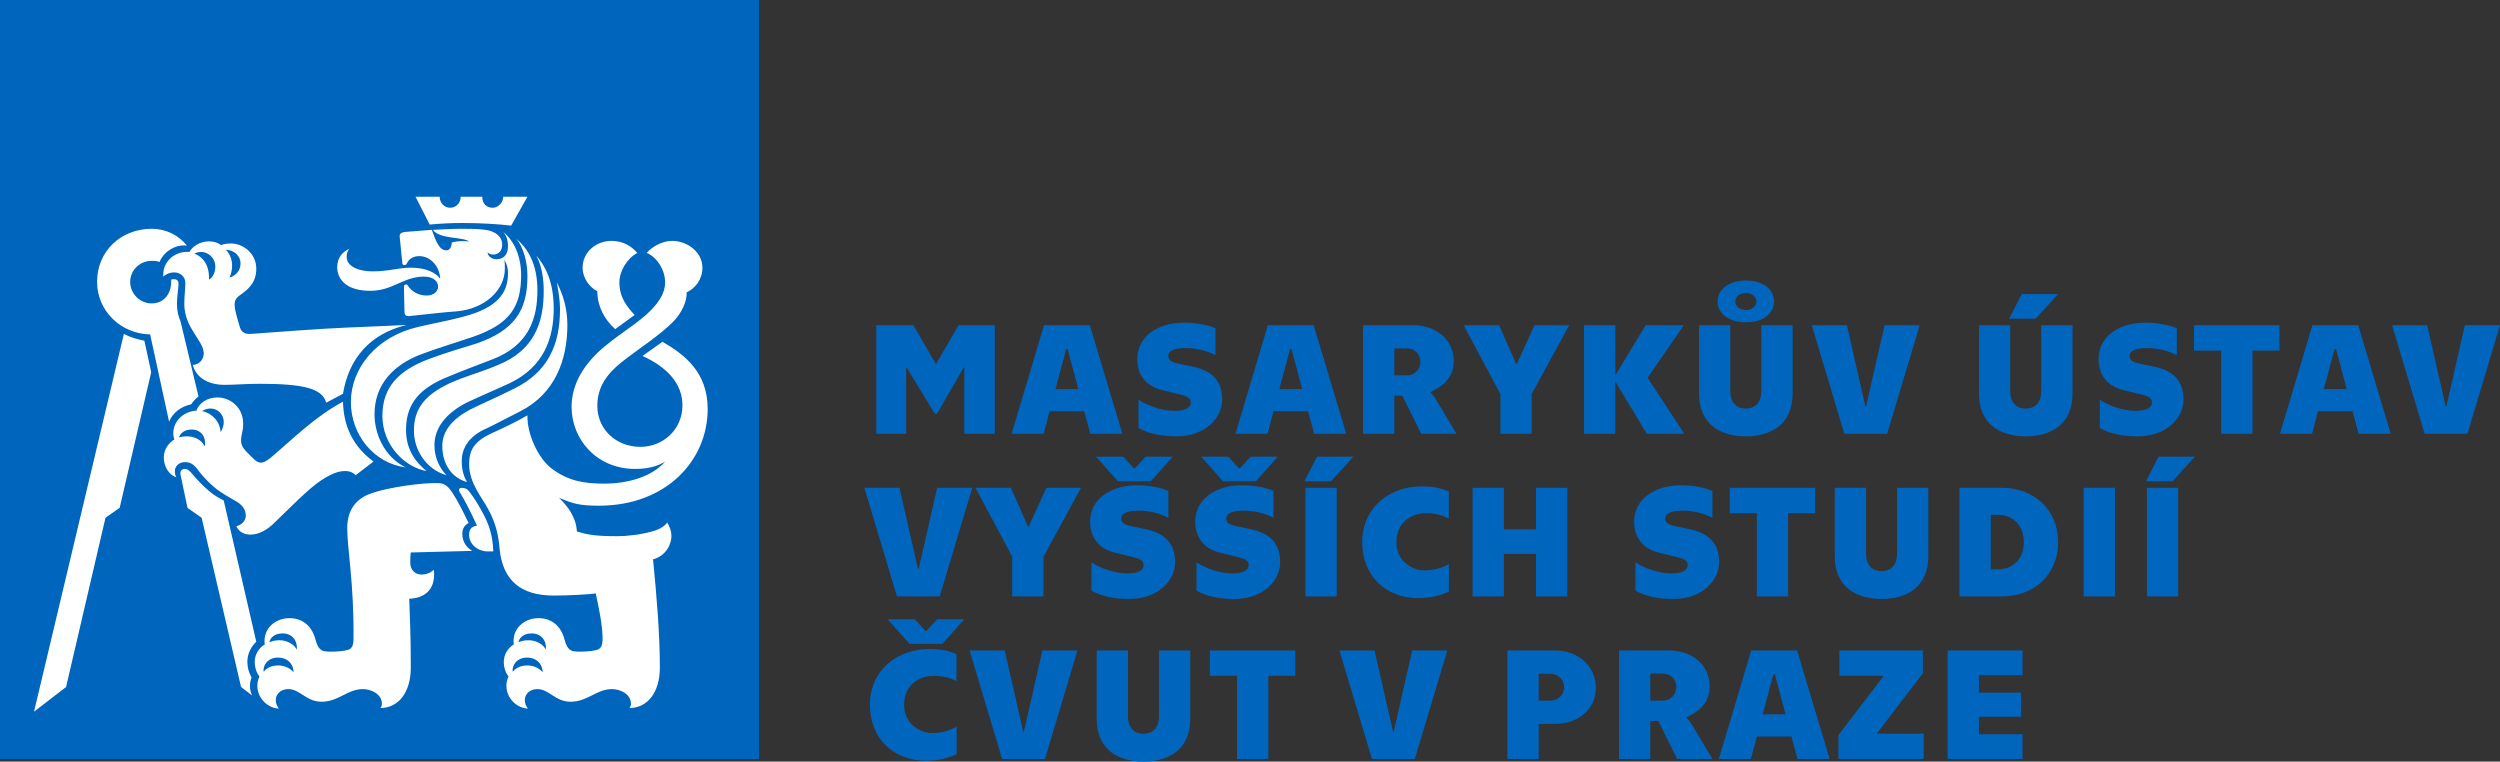 <?xml version="1.0" encoding="UTF-8" standalone="no"?>
<!-- Generator: Adobe Illustrator 15.0.0, SVG Export Plug-In . SVG Version: 6.00 Build 0)  -->

<svg
   version="1.1"
   id="Layer_1"
   x="0px"
   y="0px"
   width="628.539"
   height="191.472"
   viewBox="0 0 628.539 191.472"
   enable-background="new 0 0 668.571 226.77"
   xml:space="preserve"
   sodipodi:docname="logo_MUVS.svg"
   inkscape:version="1.4 (unknown)"
   xmlns:inkscape="http://www.inkscape.org/namespaces/inkscape"
   xmlns:sodipodi="http://sodipodi.sourceforge.net/DTD/sodipodi-0.dtd"
   xmlns="http://www.w3.org/2000/svg"
   xmlns:svg="http://www.w3.org/2000/svg"><rect x="0" y="0" width="628.539" height="191.472" fill="#333333" stroke="none"/><defs
   id="defs5" /><sodipodi:namedview
   id="namedview5"
   pagecolor="#ffffff"
   bordercolor="#666666"
   borderopacity="1.0"
   inkscape:showpageshadow="2"
   inkscape:pageopacity="0.0"
   inkscape:pagecheckerboard="0"
   inkscape:deskcolor="#d1d1d1"
   inkscape:zoom="2.6638907"
   inkscape:cx="314.57748"
   inkscape:cy="94.973868"
   inkscape:window-width="1920"
   inkscape:window-height="1022"
   inkscape:window-x="0"
   inkscape:window-y="34"
   inkscape:window-maximized="1"
   inkscape:current-layer="Layer_1" />
<g
   id="g5"
   transform="translate(-19.994,-18.427)">
	<rect
   x="19.994"
   y="18.427"
   fill="#0065bd"
   width="190.83"
   height="190.829"
   id="rect1" />
	<g
   id="g4">
		<path
   fill="#ffffff"
   d="m 174.662,101.182 4.89,-3.568 c -1.849,-1.981 -3.832,-4.359 -3.832,-8.191 0,-2.906 1.983,-6.077 4.492,-7.398 -1.32,-1.586 -3.436,-3.037 -6.473,-3.037 -3.964,0 -7.268,2.906 -7.268,6.736 0,2.642 1.718,4.89 3.701,5.945 0,3.698 1.718,7 4.49,9.513 m -26.155,-26.027 4.095,-7.268 h -6.078 c 0,1.321 -1.19,2.773 -2.645,2.773 -1.582,0 -2.64,-1.056 -2.64,-2.773 h -5.417 c 0,1.585 -1.188,2.773 -2.641,2.773 -1.453,0 -2.644,-1.188 -2.644,-2.773 h -6.077 l 3.568,7 c 2.776,-0.263 5.416,-0.394 8.059,-0.394 4.886,0.002 9.116,0.265 12.42,0.662 m -11.099,64.469 c -0.66,-1.188 -1.321,-2.644 -1.321,-5.282 0,-3.437 1.981,-6.343 6.21,-8.193 2.773,-1.32 4.885,-2.509 8.586,-4.357 8.72,-4.492 11.758,-12.948 11.758,-21.667 0,-4.359 -1.19,-7.796 -2.642,-10.702 0.394,2.378 0.791,4.361 0.791,6.738 0,9.117 -3.169,15.854 -11.492,19.95 -5.283,2.641 -7.929,3.698 -11.1,5.284 -4.488,2.376 -7.001,5.417 -7.001,9.116 0.001,4.622 2.377,8.057 6.211,9.113 m -5.153,-1.716 c -1.451,-1.456 -3.037,-4.097 -3.037,-7.53 0,-4.359 2.905,-8.06 8.057,-10.702 4.492,-2.114 7.133,-3.172 11.095,-5.021 8.326,-4.094 10.835,-11.098 10.835,-18.626 0,-7.268 -2.377,-10.967 -4.36,-13.345 1.454,2.776 1.851,6.077 1.851,8.854 0,8.058 -2.377,15.06 -11.758,18.758 -4.757,1.981 -7.796,2.642 -11.89,4.49 -6.475,3.041 -8.984,6.607 -8.984,11.891 0,5.021 3.172,9.775 8.191,11.231 m -5.019,-1.057 c -2.248,-1.849 -5.155,-4.888 -5.155,-10.305 0,-5.68 2.379,-9.907 9.777,-13.078 4.759,-1.981 7.268,-2.907 11.76,-4.625 9.512,-3.566 11.492,-10.569 11.492,-17.44 0,-6.604 -2.378,-10.437 -5.284,-12.946 1.718,2.114 2.775,5.683 2.775,9.38 0,8.719 -3.303,13.608 -12.683,16.912 -3.832,1.188 -7.926,2.377 -12.155,3.962 -7.662,2.907 -11.625,7.134 -11.625,14.27 0,7.397 5.68,12.946 11.098,13.87 m -5.285,-0.924 c -5.285,-2.644 -7.795,-8.323 -7.795,-13.345 0,-7.266 4.492,-12.418 12.021,-15.194 4.628,-1.716 8.325,-2.772 12.949,-4.357 8.984,-3.171 11.891,-7.398 11.891,-15.457 0,-4.625 -1.718,-8.587 -4.492,-10.833 0.923,1.056 1.188,2.376 1.188,3.567 0,2.246 -1.188,3.301 -2.907,3.301 -1.057,0 -2.115,-0.66 -2.246,-1.716 0.528,0.394 0.925,0.528 1.455,0.528 1.451,0 2.244,-1.058 2.244,-2.511 0,-2.246 -2.113,-3.436 -4.227,-3.699 -1.851,-0.265 -3.833,-0.265 -6.078,-0.265 -2.245,0 -4.359,0.133 -7.134,0.265 1.716,2.379 7.398,1.718 9.115,2.906 -1.455,-0.13 -2.906,-0.13 -4.361,0.263 0,0.928 -0.394,1.983 -1.319,1.983 -1.718,0 -2.511,-1.849 -3.699,-5.152 l -6.738,0.53 c -1.058,0.131 -1.453,0.528 -1.322,1.321 l 0.662,6.605 c 0,0.263 0.265,0.396 0.53,0.396 0.263,0 0.526,-0.133 0.658,-0.53 0.265,-0.527 1.06,-1.716 3.039,-1.716 2.907,0 5.152,2.644 5.283,5.68 -1.056,-1.451 -3.432,-2.773 -7.398,-2.773 -3.037,0 -5.545,0.925 -9.51,0.925 -4.227,0 -6.605,-1.585 -6.605,-3.567 0,-0.925 0.13,-1.455 0.66,-2.115 -1.718,0.793 -3.039,2.248 -3.039,4.625 0,2.906 2.116,5.947 8.322,5.947 5.68,0 8.325,-3.569 13.476,-3.569 2.378,0 3.568,1.188 3.568,2.511 0,1.188 -1.059,2.246 -2.906,2.246 -2.248,0 -3.83,-1.188 -4.625,-2.378 -0.133,-0.265 -0.265,-0.396 -0.53,-0.396 -0.393,0 -0.528,0.263 -0.528,0.528 l 0.135,6.341 c 0,0.793 0.393,1.19 1.321,1.058 3.962,-0.397 8.056,-0.925 11.89,-1.188 7.134,-0.661 12.023,-5.419 12.023,-10.702 0,-0.793 0,-1.456 -0.132,-2.246 0.658,1.057 0.923,2.113 0.923,3.434 0,4.89 -2.642,8.589 -11.095,10.835 -4.494,1.188 -7.796,1.716 -11.629,2.641 -10.172,2.378 -16.775,10.172 -16.775,18.893 -0.002,8.057 5.679,15.322 13.737,16.38 M 77.691,88.233 c 0.53,-1.188 0.663,-2.246 0.663,-3.039 0,-1.718 -0.795,-3.302 -1.585,-3.962 1.981,0 3.697,1.451 3.697,3.434 0,1.85 -1.189,3.04 -2.775,3.567 m 24.311,31.443 4.227,-2.246 c 1.453,-8.85 6.736,-15.06 15.985,-17.306 -4.887,0.263 -9.116,0.395 -15.06,0.66 -6.341,0.263 -16.778,1.058 -24.043,1.586 -1.455,0.132 -2.378,-0.397 -2.776,-1.586 -0.396,-1.321 -1.188,-3.832 -1.32,-5.285 -0.135,-1.188 0.132,-1.983 1.19,-2.774 2.111,-1.455 4.227,-3.171 4.227,-6.738 0,-3.832 -3.303,-6.341 -6.342,-6.341 -1.056,0 -1.849,0.13 -2.509,0.394 -0.794,-0.526 -1.586,-0.923 -3.171,-0.923 -2.248,0 -4.227,1.453 -4.757,2.642 -3.829,-0.263 -6.868,2.511 -6.605,6.21 0.528,-0.53 1.586,-1.056 2.776,-1.056 1.451,0 2.773,1.056 2.773,2.641 0,1.453 -0.265,3.304 -0.265,5.283 0,6.08 4.89,9.251 4.89,12.42 0,1.585 -1.19,2.906 -2.776,2.906 0.925,3.304 3.964,5.02 8.059,5.02 2.643,0 5.022,-0.263 8.851,-0.263 10.966,0.001 15.719,1.189 16.646,4.756 m 40.688,37.388 h 1.325 c -0.136,-4.229 -1.19,-7.136 -2.906,-10.173 -0.928,-1.718 -2.115,-3.566 -3.041,-4.758 -0.528,-0.792 -1.19,-1.055 -1.981,-1.055 -0.529,0 -0.925,0.395 -0.529,1.055 1.06,1.718 2.511,4.36 4.361,8.455 -1.585,0.266 -1.983,1.058 -1.983,2.378 0,2.115 1.982,4.098 4.754,4.098 M 72.542,88.761 c 0.13,-3.699 -1.454,-5.68 -3.7,-6.605 0.396,-0.132 0.923,-0.397 1.716,-0.397 1.718,0 3.569,1.455 3.569,3.701 0,1.188 -0.398,2.509 -1.585,3.301 m 84.682,93.007 c -0.528,-1.188 -2.246,-2.376 -4.359,-2.376 -1.19,0 -1.981,0.263 -2.511,0.528 0.132,-1.059 1.19,-2.246 3.304,-2.246 2.508,0 3.829,1.98 3.566,4.094 m -0.793,5.682 c -0.793,-0.925 -2.112,-1.719 -3.83,-1.719 -2.116,0 -3.171,0.926 -3.701,1.586 -0.263,-1.586 1.057,-3.566 3.568,-3.566 2.642,0 3.963,1.849 3.963,3.699 M 62.502,124.431 c 0.923,-2.247 3.036,-3.83 5.547,-4.357 0.526,-0.795 1.188,-1.454 1.851,-1.983 L 65.408,99.33 c -0.53,-1.318 -0.927,-2.639 -0.927,-4.492 0,-1.979 0.397,-3.962 0.397,-5.018 0,-0.925 -0.528,-1.188 -1.055,-1.188 -0.397,0 -0.663,0 -0.793,0.13 v 0.53 c 0,3.037 -1.853,5.415 -4.89,5.415 -3.037,0 -5.417,-2.509 -5.417,-5.415 0,-2.906 2.38,-5.287 5.417,-5.287 0.528,0 1.19,0 1.981,0.265 0.925,-2.376 3.832,-4.492 6.869,-4.095 -2.112,-2.643 -5.283,-4.229 -8.85,-4.229 -7.664,0 -13.739,5.55 -13.739,13.346 0,7.264 5.945,13.079 13.344,13.211 z m 20.477,28.404 c 1.981,0 4.094,-1.057 6.076,-3.037 3.566,-3.437 8.588,-8.588 11.627,-10.571 2.642,-1.716 4.359,-2.376 6.076,-2.376 1.058,0 1.853,0.265 2.643,1.058 l 4.493,-3.437 c -5.152,-3.831 -7.531,-8.851 -7.664,-15.06 -7.134,3.83 -12.286,9.117 -18.233,14.135 -1.056,0.795 -1.583,1.188 -2.509,1.188 -0.925,0 -1.718,-0.924 -3.304,-2.51 -1.321,-1.32 -1.586,-2.113 -1.586,-3.036 0,-1.586 0.53,-2.116 0.53,-4.229 0,-4.228 -3.302,-6.605 -6.473,-6.605 -2.644,0 -4.625,1.453 -5.285,3.304 -3.568,0.263 -5.814,2.906 -5.814,5.678 0,0.663 0.134,1.193 0.267,1.586 -1.321,0.795 -2.646,2.379 -2.646,4.494 0,2.246 1.19,4.359 3.173,5.021 -0.267,-0.398 -0.397,-0.926 -0.397,-1.586 0,-1.188 1.057,-2.246 2.511,-2.246 1.188,0 1.981,0.397 2.906,1.453 1.188,1.585 2.379,3.039 4.36,4.757 1.851,1.586 3.962,2.642 5.945,3.832 1.188,0.791 2.112,1.848 2.112,3.434 0,1.058 -0.791,2.245 -2.376,2.644 0.659,1.449 1.982,2.109 3.568,2.109 m -7.531,-25.762 c -0.133,-2.643 -2.113,-4.755 -4.625,-5.282 0.397,-0.267 1.056,-0.661 2.114,-0.661 1.849,0 3.303,1.584 3.303,3.301 0,1.322 -0.397,1.982 -0.792,2.642 m 14.664,69.49 c -0.53,-0.659 -0.792,-1.319 -0.792,-2.112 0,-1.584 1.32,-2.774 3.169,-2.774 2.907,0 4.492,3.172 8.325,3.172 4.359,0 6.471,-3.172 10.435,-3.172 1.983,0 4.759,1.19 4.759,3.699 0,0.398 -0.136,0.794 -0.397,1.058 4.492,0 7.659,-3.831 7.659,-10.173 0,-8.853 -0.261,-12.419 -0.393,-17.306 3.436,-0.134 6.736,-1.852 6.206,-7.267 -0.923,0.791 -1.979,1.188 -3.167,1.188 -1.586,0 -2.776,-1.188 -2.776,-2.906 0,-0.795 0,-1.719 0.13,-2.643 l 15.459,-0.398 c -1.453,-0.791 -2.509,-2.377 -2.509,-4.225 0,-1.321 0.528,-2.246 1.586,-2.776 -1.455,-3.037 -2.644,-5.415 -4.095,-7.661 -0.794,-1.188 -1.718,-2.379 -3.569,-2.379 -4.096,-0.132 -12.417,1.057 -16.646,2.512 -3.17,1.056 -6.21,3.434 -6.21,8.849 0,5.021 1.718,13.874 1.586,27.745 0,1.983 -0.528,2.644 -1.716,2.907 -1.058,0.264 -3.832,0.527 -5.55,0.264 -0.923,-0.134 -1.718,-0.793 -2.246,-2.773 -0.661,-2.775 -2.642,-5.55 -6.605,-5.55 -3.569,0 -6.736,2.643 -6.208,6.605 -1.718,1.059 -2.511,2.776 -2.511,4.359 0,1.586 0.528,2.906 1.188,3.699 -0.396,0.925 -0.526,1.453 -0.526,2.379 -0.002,3.304 2.905,5.679 5.414,5.679 M 71.481,130.641 c -0.791,-1.584 -2.509,-2.51 -4.492,-2.51 -0.791,0 -1.452,0.133 -1.979,0.264 0.263,-1.059 1.454,-1.981 3.172,-1.981 2.246,-0.001 3.697,1.717 3.299,4.227 m 23.123,51.127 c -0.529,-1.188 -2.246,-2.376 -4.359,-2.376 -1.19,0 -1.983,0.263 -2.511,0.528 0.13,-1.059 1.19,-2.246 3.304,-2.246 2.508,0 3.828,1.98 3.566,4.094 m -11.232,11.495 c -0.394,-0.793 -0.526,-1.586 -0.526,-2.378 0,-0.793 0.132,-1.454 0.395,-2.114 -0.66,-1.19 -1.058,-2.51 -1.058,-3.964 0,-1.981 0.927,-3.829 2.248,-5.02 L 76.24,144.248 c -1.323,-0.66 -2.643,-1.452 -3.699,-2.378 -1.851,-1.586 -2.907,-2.773 -4.625,-4.755 -0.53,-0.528 -0.927,-0.792 -1.453,-0.792 -0.794,0 -1.321,0.527 -1.056,1.585 l 1.716,8.189 3.566,2.51 9.907,42.541 z m 10.44,-5.813 c -0.794,-0.925 -2.115,-1.719 -3.833,-1.719 -2.115,0 -3.171,0.926 -3.701,1.586 -0.261,-1.586 1.06,-3.566 3.569,-3.566 2.641,0 3.965,1.849 3.965,3.699 m -65.265,9.907 8.058,-6.209 9.909,-42.541 3.567,-2.51 7.928,-34.083 -1.718,-7.926 c -1.983,-0.397 -3.701,-0.925 -5.152,-1.718 z m 124.185,-0.794 c -0.528,-0.659 -0.793,-1.319 -0.793,-2.112 0,-1.584 1.321,-2.774 3.171,-2.774 2.907,0 4.493,3.172 8.324,3.172 4.357,0 6.473,-3.172 10.435,-3.172 1.983,0 4.757,1.19 4.757,3.699 0,0.398 -0.133,0.794 -0.396,1.058 4.492,0 7.661,-3.831 7.661,-10.173 0,-8.455 -0.791,-17.835 -1.718,-27.215 2.378,-0.529 4.625,-2.907 4.625,-5.945 0,-1.057 -0.393,-2.246 -1.056,-3.303 -0.663,0.926 -1.851,1.717 -3.83,2.246 -2.775,0.791 -6.209,1.188 -8.723,1.188 -5.68,0 -7.529,-0.397 -10.17,-1.188 -0.134,-3.566 -2.378,-6.475 -4.492,-8.456 3.302,1.321 4.755,1.981 10.04,1.981 16.91,0 27.347,-11.36 27.347,-24.309 0,-9.381 -5.945,-13.738 -11.362,-16.91 l -5.02,3.567 c 6.078,2.773 10.04,6.868 10.04,12.418 0,6.077 -4.885,10.438 -10.565,10.438 -6.079,0 -10.834,-4.361 -10.834,-10.306 0,-4.491 2.112,-7.794 6.076,-10.966 3.964,-3.169 10.042,-7 13.345,-10.567 1.718,-1.853 3.169,-4.758 3.037,-7.005 2.246,-1.056 3.964,-3.3 3.964,-6.208 0,-3.83 -3.697,-6.736 -7.661,-6.736 -2.381,0 -5.021,1.451 -6.345,3.037 2.38,0.925 4.626,4.094 4.626,7.398 0,2.776 -1.716,5.152 -3.699,7.133 -3.039,3.041 -7.001,5.287 -11.362,8.854 -5.285,4.359 -8.456,9.512 -8.456,15.324 0,8.06 6.209,15.591 15.985,15.591 3.171,0 5.682,-0.661 7.533,-1.852 -3.171,3.699 -9.114,5.551 -15.325,5.551 -5.419,0 -9.116,-0.796 -13.079,-3.699 -3.569,-2.643 -6.342,-8.853 -6.21,-13.477 -2.906,1.718 -6.342,3.302 -9.249,4.624 -4.097,1.981 -5.417,4.095 -5.417,7.662 0,4.756 3.304,8.455 4.755,11.229 1.983,3.567 2.643,6.739 2.907,10.043 0.794,8.058 5.419,11.757 13.608,11.757 3.701,0 8.586,-0.265 10.569,-0.53 0.792,3.702 1.718,8.06 1.718,11.363 0,1.983 -0.53,2.644 -1.718,2.907 -1.056,0.264 -3.832,0.527 -5.548,0.264 -0.923,-0.134 -1.718,-0.793 -2.248,-2.773 -0.658,-2.775 -2.641,-5.55 -6.604,-5.55 -3.569,0 -6.738,2.643 -6.21,6.605 -1.718,1.059 -2.511,2.776 -2.511,4.359 0,1.586 0.528,2.906 1.19,3.699 -0.397,0.925 -0.53,1.453 -0.53,2.379 0.001,3.305 2.909,5.68 5.418,5.68"
   id="path1" />
		<path
   fill="#0065bd"
   d="m 509.663,209.256 h 18.829 v -6.22 h -10.96 v -4.419 h 10.597 v -6.06 h -10.597 v -4.377 h 10.96 v -6.224 h -18.829 z m -27.46,0 h 21.439 v -6.38 h -11.806 l 11.604,-15.179 v -5.74 h -20.999 v 6.384 h 11.162 l -11.401,14.896 v 6.019 z m -19.031,-11.239 2.69,-10.078 h 0.361 l 2.688,10.078 z m 8.752,11.239 h 8.072 l -8.191,-27.299 h -11.523 l -8.15,27.299 h 8.069 l 1.487,-5.66 h 8.711 z m -37.016,-14.692 v -6.785 h 3.172 c 2.127,0 3.37,1.646 3.37,3.372 0,1.726 -1.243,3.413 -3.37,3.413 z m -7.869,14.692 h 7.869 v -9.594 h 2.007 l 4.738,9.594 h 8.873 l -5.021,-8.429 c -0.519,-0.885 -1.163,-1.686 -1.524,-1.927 l 0.041,-0.161 c 2.407,-1.084 5.82,-3.134 5.82,-7.789 0,-4.899 -3.892,-8.993 -10.277,-8.993 H 427.04 v 27.299 z m -20.191,-14.692 v -6.745 h 3.088 c 1.727,0 3.292,1.444 3.292,3.37 0,1.97 -1.565,3.375 -3.292,3.375 z m -7.87,14.692 h 7.87 v -8.83 h 4.012 c 6.385,0 10.357,-4.057 10.357,-9.074 0,-5.017 -3.973,-9.395 -10.357,-9.395 h -11.882 z m -34.046,0 h 10.76 l 8.188,-27.299 h -8.831 l -4.659,20.436 h -0.16 l -4.655,-20.436 h -8.833 z m -33.926,0 h 7.87 v -20.915 h 6.784 v -6.384 h -21.479 v 6.384 h 6.825 z m -23.527,0.643 c 6.424,0 11.764,-3.091 11.764,-10.72 v -17.223 h -7.868 v 16.503 c 0,3.09 -1.687,4.454 -3.896,4.454 -2.207,0 -3.892,-1.364 -3.892,-4.454 v -16.503 h -7.87 v 17.223 c 0,7.63 5.342,10.72 11.762,10.72 m -35.529,-0.643 h 10.759 l 8.191,-27.299 h -8.832 l -4.657,20.436 h -0.162 l -4.655,-20.436 h -8.834 z m -19.071,0.444 c 3.253,0 5.982,-0.845 7.63,-1.686 v -6.866 c -1.566,0.843 -3.374,1.566 -6.226,1.566 -2.848,0 -6.985,-2.169 -6.985,-7.109 0,-4.936 3.775,-7.265 7.427,-7.265 2.49,0 4.218,0.562 5.741,1.325 v -6.786 c -1.605,-0.723 -3.611,-1.283 -6.823,-1.283 -8.07,0 -14.937,5.299 -14.937,14.009 0.001,8.714 6.144,14.095 14.173,14.095 m -4.215,-29.389 h 8.27 l 5.503,-6.183 h -6.828 l -2.729,2.973 h -0.159 l -2.731,-2.973 h -6.824 z"
   id="path2" />
		<path
   fill="#0065bd"
   d="m 559.766,168.375 h 7.869 v -27.302 h -7.869 z m -0.242,-28.945 h 6.665 l 5.66,-6.183 h -9.15 z m -15.657,28.945 h 7.868 v -27.302 h -7.868 z m -23.365,-6.785 v -13.73 h 1.647 c 3.773,0 6.661,2.45 6.661,6.868 0,4.416 -2.888,6.862 -6.661,6.862 z m -7.868,6.785 h 10.799 c 7.829,0 14.012,-5.418 14.012,-13.647 0,-8.231 -6.183,-13.654 -14.012,-13.654 h -10.799 z m -19.591,0.644 c 6.42,0 11.762,-3.094 11.762,-10.72 v -17.226 h -7.87 v 16.503 c 0,3.092 -1.684,4.457 -3.892,4.457 -2.208,0 -3.896,-1.365 -3.896,-4.457 v -16.503 h -7.87 v 17.226 c 0,7.626 5.34,10.72 11.766,10.72 m -31.357,-0.644 h 7.87 v -20.916 h 6.785 v -6.386 h -21.48 v 6.386 h 6.825 z m -21.078,0.644 c 7.466,0 11.602,-4.698 11.602,-9.233 0,-4.457 -2.286,-7.069 -6.743,-8.151 -1.809,-0.441 -2.811,-0.603 -4.177,-0.883 -1.847,-0.401 -2.648,-0.923 -2.648,-1.968 0,-1.203 1.363,-1.967 4.416,-1.967 3.333,0 6.103,1.043 7.466,1.806 v -6.783 c -1.765,-0.766 -4.655,-1.406 -7.867,-1.406 -6.785,0 -11.805,3.574 -11.805,9.112 0,4.218 2.37,6.866 6.063,7.79 2.045,0.521 3.133,0.761 4.896,1.206 1.487,0.36 2.49,0.842 2.49,1.926 0,1.363 -1.445,2.128 -4.095,2.128 -3.613,0 -7.268,-1.566 -9.034,-2.81 v 7.144 c 2.21,1.244 5.341,2.089 9.436,2.089 m -50.384,-27.946 v 27.302 h 7.869 v -10.68 h 8.068 v 10.68 h 7.87 v -27.302 h -7.87 v 10.441 h -8.068 v -10.441 z m -13.571,27.743 c 3.251,0 5.982,-0.842 7.629,-1.686 v -6.866 c -1.567,0.843 -3.373,1.565 -6.225,1.565 -2.85,0 -6.985,-2.168 -6.985,-7.103 0,-4.94 3.774,-7.269 7.428,-7.269 2.49,0 4.215,0.561 5.741,1.324 v -6.784 c -1.605,-0.723 -3.613,-1.285 -6.825,-1.285 -8.068,0 -14.935,5.299 -14.935,14.014 0,8.711 6.144,14.09 14.172,14.09 m -28.463,-0.441 h 7.868 v -27.302 h -7.868 z m -0.241,-28.945 h 6.662 l 5.662,-6.183 h -9.152 z m -17.707,29.589 c 7.469,0 11.604,-4.698 11.604,-9.233 0,-4.457 -2.288,-7.069 -6.743,-8.151 -1.808,-0.441 -2.812,-0.603 -4.179,-0.883 -1.843,-0.401 -2.646,-0.923 -2.646,-1.968 0,-1.203 1.363,-1.967 4.416,-1.967 3.332,0 6.101,1.043 7.468,1.806 v -6.783 c -1.769,-0.766 -4.657,-1.406 -7.87,-1.406 -6.786,0 -11.804,3.574 -11.804,9.112 0,4.218 2.368,6.866 6.063,7.79 2.047,0.521 3.131,0.761 4.897,1.206 1.485,0.36 2.489,0.842 2.489,1.926 0,1.363 -1.447,2.128 -4.097,2.128 -3.611,0 -7.266,-1.566 -9.032,-2.81 v 7.144 c 2.208,1.244 5.339,2.089 9.434,2.089 m -2.77,-29.589 h 8.271 l 5.501,-6.183 h -6.825 l -2.729,2.97 h -0.161 l -2.729,-2.97 h -6.826 z m -23.644,29.589 c 7.465,0 11.601,-4.698 11.601,-9.233 0,-4.457 -2.29,-7.069 -6.744,-8.151 -1.807,-0.441 -2.812,-0.603 -4.175,-0.883 -1.847,-0.401 -2.651,-0.923 -2.651,-1.968 0,-1.203 1.365,-1.967 4.416,-1.967 3.333,0 6.104,1.043 7.469,1.806 v -6.783 c -1.769,-0.766 -4.657,-1.406 -7.87,-1.406 -6.782,0 -11.8,3.574 -11.8,9.112 0,4.218 2.366,6.866 6.06,7.79 2.047,0.521 3.132,0.761 4.897,1.206 1.486,0.36 2.489,0.842 2.489,1.926 0,1.363 -1.443,2.128 -4.095,2.128 -3.613,0 -7.268,-1.566 -9.032,-2.81 v 7.144 c 2.209,1.244 5.34,2.089 9.435,2.089 m -2.769,-29.589 h 8.269 l 5.499,-6.183 h -6.824 l -2.73,2.97 h -0.16 l -2.729,-2.97 h -6.827 z m -26.579,28.945 h 7.868 v -9.996 l 9.436,-17.306 h -8.713 l -4.457,9.758 h -0.16 l -4.297,-9.758 h -8.914 l 9.237,17.306 z m -28.987,0 h 10.759 l 8.191,-27.302 h -8.834 l -4.655,20.436 h -0.16 l -4.659,-20.436 h -8.832 z"
   id="path3" />
		<path
   fill="#0065bd"
   d="m 629.583,127.494 h 10.761 l 8.189,-27.302 h -8.832 l -4.656,20.436 h -0.16 l -4.658,-20.436 h -8.832 z m -25.331,-11.243 2.688,-10.077 h 0.362 l 2.688,10.077 z m 8.75,11.243 h 8.069 l -8.189,-27.302 h -11.52 l -8.15,27.302 h 8.068 l 1.483,-5.662 h 8.716 z m -34.564,0 h 7.865 v -20.917 h 6.786 v -6.385 h -21.481 v 6.385 h 6.83 z m -21.081,0.642 c 7.469,0 11.605,-4.697 11.605,-9.234 0,-4.454 -2.29,-7.066 -6.747,-8.15 -1.805,-0.44 -2.81,-0.602 -4.173,-0.882 -1.847,-0.401 -2.652,-0.925 -2.652,-1.967 0,-1.206 1.367,-1.968 4.417,-1.968 3.335,0 6.102,1.044 7.469,1.806 v -6.785 c -1.769,-0.764 -4.659,-1.406 -7.87,-1.406 -6.785,0 -11.804,3.575 -11.804,9.115 0,4.217 2.368,6.866 6.065,7.789 2.045,0.522 3.128,0.762 4.893,1.204 1.489,0.362 2.49,0.842 2.49,1.927 0,1.365 -1.441,2.129 -4.095,2.129 -3.611,0 -7.266,-1.566 -9.034,-2.812 v 7.146 c 2.21,1.244 5.342,2.088 9.436,2.088 m -28.06,0 c 6.422,0 11.763,-3.092 11.763,-10.72 v -17.224 h -7.869 v 16.503 c 0,3.091 -1.687,4.455 -3.894,4.455 -2.208,0 -3.896,-1.364 -3.896,-4.455 v -16.503 h -7.869 v 17.224 c 0,7.628 5.339,10.72 11.765,10.72 m -4.177,-29.59 h 6.664 l 5.66,-6.181 h -9.153 z m -41.431,28.948 h 10.758 l 8.191,-27.302 h -8.833 l -4.656,20.436 h -0.161 l -4.658,-20.436 h -8.832 z m -24.77,0.642 c 6.42,0 11.762,-3.092 11.762,-10.72 v -17.224 h -7.87 v 16.503 c 0,3.091 -1.685,4.455 -3.892,4.455 -2.208,0 -3.896,-1.364 -3.896,-4.455 v -16.503 h -7.867 v 17.224 c 0,7.628 5.339,10.72 11.763,10.72 m 0.04,-31.758 c -1.528,0 -2.688,-1.003 -2.688,-2.168 0,-1.163 1.16,-2.125 2.688,-2.125 1.483,0 2.648,0.962 2.648,2.125 0,1.165 -1.165,2.168 -2.648,2.168 m 0,3.092 c 4.174,0 7.064,-2.127 7.064,-5.26 0,-3.13 -2.891,-5.257 -7.064,-5.257 -4.177,0 -7.147,2.127 -7.147,5.257 0,3.132 2.97,5.26 7.147,5.26 m -15.499,28.024 -9.233,-14.093 9.114,-13.209 h -9.597 l -7.628,12.566 v -12.566 h -7.868 v 27.302 h 7.868 v -13.129 l 7.91,13.129 z m -46.248,0 h 7.865 v -9.998 l 9.438,-17.304 h -8.712 l -4.457,9.755 h -0.16 l -4.294,-9.755 h -8.914 l 9.234,17.304 z m -26.659,-14.695 v -6.785 h 3.172 c 2.128,0 3.374,1.646 3.374,3.374 0,1.726 -1.246,3.411 -3.374,3.411 z m -7.87,14.695 h 7.87 v -9.595 h 2.007 l 4.737,9.595 h 8.873 l -5.02,-8.433 c -0.519,-0.882 -1.162,-1.685 -1.523,-1.927 l 0.041,-0.159 c 2.405,-1.085 5.819,-3.132 5.819,-7.79 0,-4.899 -3.894,-8.994 -10.276,-8.994 h -12.528 z m -21.037,-11.243 2.692,-10.077 h 0.359 l 2.69,10.077 z m 8.753,11.243 h 8.068 l -8.191,-27.302 h -11.521 l -8.15,27.302 h 8.072 l 1.484,-5.662 h 8.711 z m -34.727,0.642 c 7.469,0 11.602,-4.697 11.602,-9.234 0,-4.454 -2.289,-7.066 -6.746,-8.15 -1.806,-0.44 -2.811,-0.602 -4.174,-0.882 -1.847,-0.401 -2.649,-0.925 -2.649,-1.967 0,-1.206 1.363,-1.968 4.416,-1.968 3.333,0 6.103,1.044 7.467,1.806 v -6.785 c -1.765,-0.764 -4.656,-1.406 -7.87,-1.406 -6.782,0 -11.801,3.575 -11.801,9.115 0,4.217 2.367,6.866 6.062,7.789 2.047,0.522 3.13,0.762 4.896,1.204 1.485,0.362 2.49,0.842 2.49,1.927 0,1.365 -1.446,2.129 -4.095,2.129 -3.615,0 -7.267,-1.566 -9.035,-2.812 v 7.146 c 2.21,1.244 5.342,2.088 9.437,2.088 m -30.313,-11.885 2.69,-10.077 h 0.362 l 2.688,10.077 z m 8.753,11.243 h 8.067 l -8.188,-27.302 h -11.52 l -8.152,27.302 h 8.07 l 1.484,-5.662 h 8.712 z m -53.799,0 h 7.507 v -16.663 h 0.121 l 7.067,11.604 h 0.562 l 6.745,-11.643 h 0.119 v 16.702 h 7.667 v -27.302 h -9.11 l -5.622,9.677 h -0.121 l -5.62,-9.677 h -9.315 z"
   id="path4" />
	</g>
</g>
</svg>
